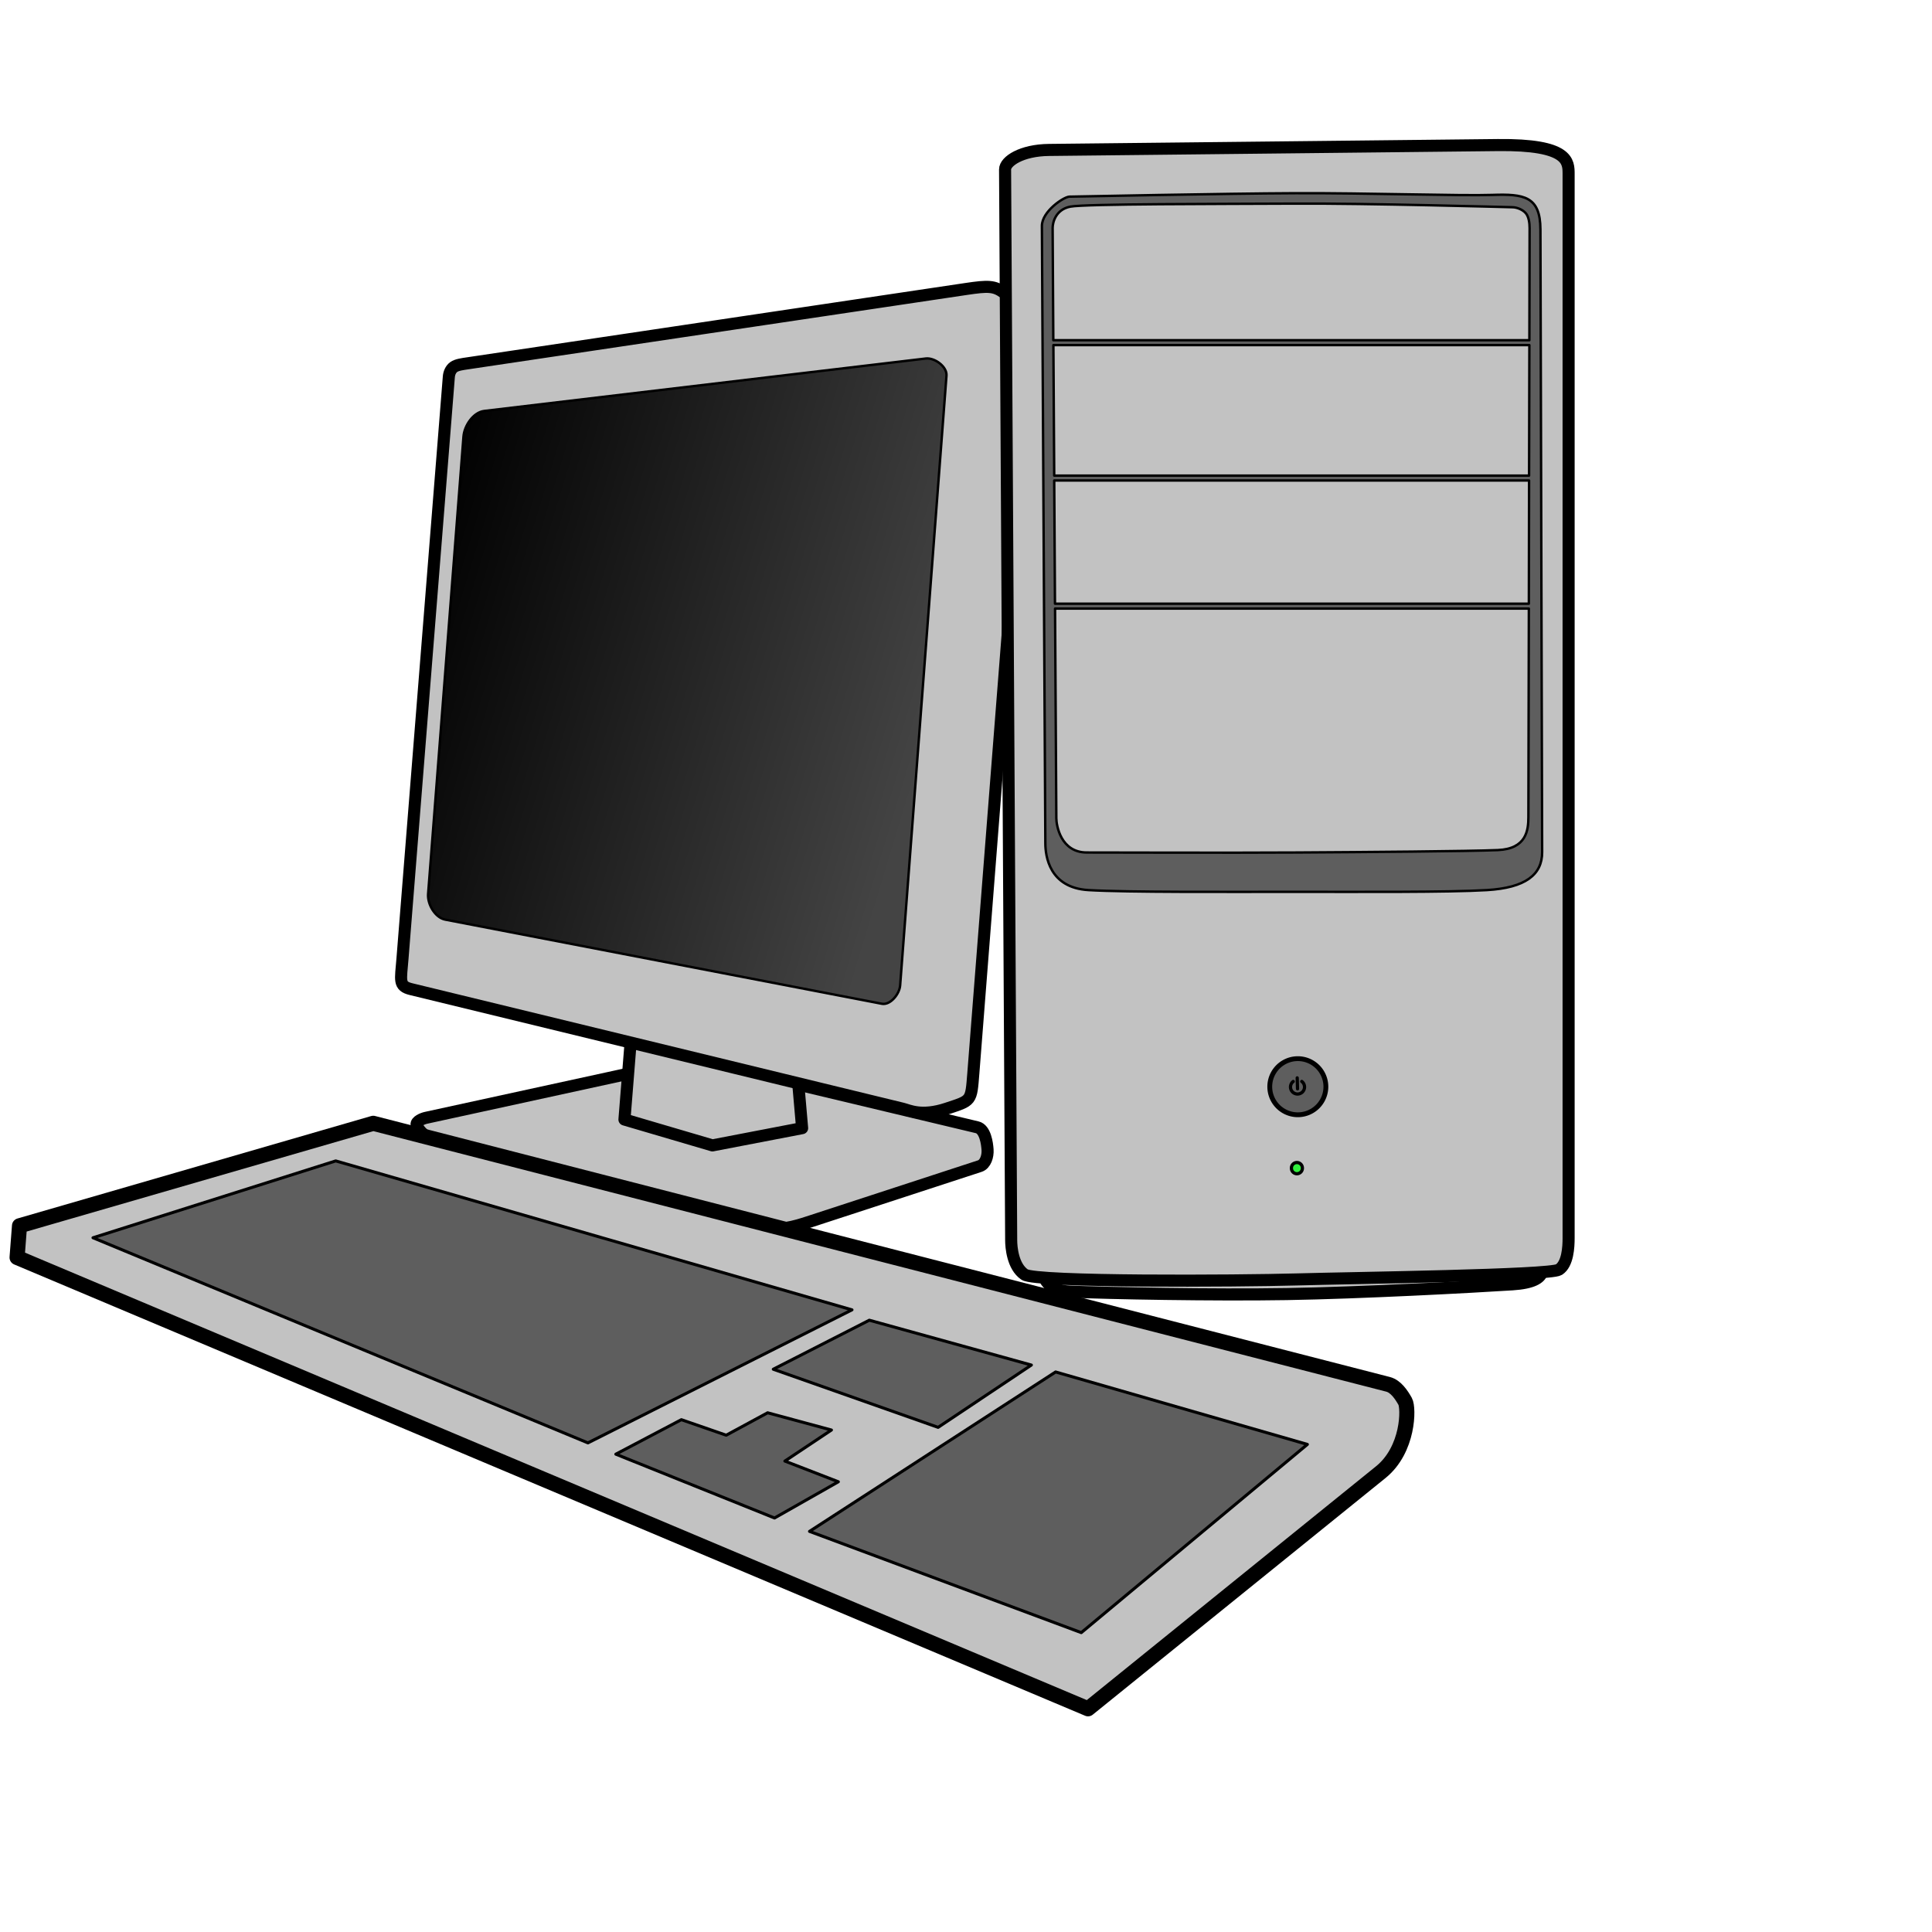 <?xml version="1.0" encoding="UTF-8" standalone="no"?>
<!-- Created with Inkscape (http://www.inkscape.org/) -->
<svg
   xmlns:dc="http://purl.org/dc/elements/1.1/"
   xmlns:cc="http://web.resource.org/cc/"
   xmlns:rdf="http://www.w3.org/1999/02/22-rdf-syntax-ns#"
   xmlns:svg="http://www.w3.org/2000/svg"
   xmlns="http://www.w3.org/2000/svg"
   xmlns:xlink="http://www.w3.org/1999/xlink"
   xmlns:sodipodi="http://inkscape.sourceforge.net/DTD/sodipodi-0.dtd"
   xmlns:inkscape="http://www.inkscape.org/namespaces/inkscape"
   width="600pt"
   height="600pt"
   id="svg2"
   sodipodi:version="0.32"
   inkscape:version="0.41"
   sodipodi:docbase="/home/support/Source/ezix-workspace/packages/lshw/development/src/gui/artwork"
   sodipodi:docname="tower-computer.svg">
  <defs
     id="defs3">
    <linearGradient
       id="linearGradient2111">
      <stop
         style="stop-color:#000000;stop-opacity:1;"
         offset="0"
         id="stop2113" />
      <stop
         style="stop-color:#444444;stop-opacity:1;"
         offset="1"
         id="stop2115" />
    </linearGradient>
    <linearGradient
       inkscape:collect="always"
       id="linearGradient2102">
      <stop
         style="stop-color:#726d7f;stop-opacity:1;"
         offset="0"
         id="stop2104" />
      <stop
         style="stop-color:#726d7f;stop-opacity:0;"
         offset="1"
         id="stop2106" />
    </linearGradient>
    <linearGradient
       id="linearGradient2838">
      <stop
         id="stop2840"
         offset="0"
         style="stop-color:#000000;stop-opacity:1;" />
      <stop
         id="stop2842"
         offset="1"
         style="stop-color:#000000;stop-opacity:0;" />
    </linearGradient>
    <linearGradient
       gradientUnits="userSpaceOnUse"
       y2="336.168"
       x2="422.299"
       y1="188.589"
       x1="117.342"
       gradientTransform="scale(1.235,0.81)"
       id="linearGradient2844"
       xlink:href="#linearGradient2838"
       inkscape:collect="always" />
    <linearGradient
       inkscape:collect="always"
       xlink:href="#linearGradient2102"
       id="linearGradient2112"
       gradientTransform="scale(0.944,1.06)"
       x1="202.288"
       y1="104.676"
       x2="573.303"
       y2="243.773"
       gradientUnits="userSpaceOnUse" />
    <linearGradient
       inkscape:collect="always"
       xlink:href="#linearGradient2102"
       id="linearGradient2118"
       gradientUnits="userSpaceOnUse"
       gradientTransform="scale(0.944,1.06)"
       x1="202.288"
       y1="104.676"
       x2="573.303"
       y2="243.773" />
    <linearGradient
       y2="252.829"
       x2="427.865"
       y1="165.263"
       x1="195.747"
       gradientTransform="scale(0.896,1.116)"
       gradientUnits="userSpaceOnUse"
       id="linearGradient1357"
       xlink:href="#linearGradient2111"
       inkscape:collect="always" />
    <linearGradient
       y2="252.829"
       x2="427.865"
       y1="165.263"
       x1="195.747"
       gradientTransform="scale(0.896,1.116)"
       gradientUnits="userSpaceOnUse"
       id="linearGradient2131"
       xlink:href="#linearGradient2111"
       inkscape:collect="always" />
  </defs>
  <sodipodi:namedview
     inkscape:guide-bbox="true"
     showguides="true"
     id="base"
     pagecolor="#ffffff"
     bordercolor="#666666"
     borderopacity="1.0"
     inkscape:pageopacity="0.0"
     inkscape:pageshadow="2"
     inkscape:zoom="0.70000000"
     inkscape:cx="332.42772"
     inkscape:cy="470.55036"
     inkscape:document-units="px"
     inkscape:current-layer="layer1"
     inkscape:window-width="1024"
     inkscape:window-height="722"
     inkscape:window-x="0"
     inkscape:window-y="25" />
  <g
     inkscape:label="Layer 1"
     inkscape:groupmode="layer"
     id="layer1">
    <g
       transform="translate(8.571,0)"
       id="g2123">
      <g
         id="g2105">
        <path
           style="fill:#c2c2c2;fill-opacity:1;fill-rule:evenodd;stroke:#000000;stroke-width:5;stroke-linecap:round;stroke-linejoin:round;stroke-miterlimit:4;stroke-opacity:1"
           d="M 169.286,471.071 C 166.846,470.419 164.167,467.083 163.929,465.714 C 163.69,464.345 166.275,463.202 167.857,462.857 L 271.071,440.357 C 277.424,438.972 284.212,440.098 290.536,441.607 L 396.071,466.786 C 399.387,467.577 400.179,473.393 400.357,476.071 C 400.536,478.75 399.522,482.08 397.143,482.857 L 326.071,506.071 C 320.373,507.933 314.006,509.763 308.214,508.214 L 169.286,471.071 z "
           id="path1344"
           sodipodi:nodetypes="czzzzzzzzzz" />
        <path
           style="fill:#c2c2c2;fill-opacity:1;fill-rule:evenodd;stroke:#000000;stroke-width:5;stroke-linecap:round;stroke-linejoin:round;stroke-miterlimit:4;stroke-opacity:1"
           d="M 252.857,427.857 L 250,463.571 L 286.429,474.286 L 323.571,467.143 L 320.714,434.286 L 286.429,433.571 L 252.857,427.857 z "
           id="path1342" />
      </g>
      <g
         id="g2119">
        <path
           style="fill:#c2c2c2;fill-opacity:1;fill-rule:evenodd;stroke:#000000;stroke-width:5;stroke-linecap:butt;stroke-linejoin:miter;stroke-miterlimit:4;stroke-opacity:1"
           d="M 177.282,156.03 C 177.401,154.529 178.039,152.916 179.302,151.99 C 180.565,151.064 182.959,150.758 184.858,150.474 L 391.434,119.665 C 400.66,118.289 403.094,118.331 407.091,121.18 C 411.175,124.091 419.479,124.683 417.698,147.444 L 394.465,444.429 C 393.544,456.195 393.786,455.619 383.445,459.045 C 372.942,462.525 367.833,459.724 365.17,459.076 L 161.624,409.579 C 156.392,408.306 157.368,406.002 158.089,396.952 L 177.282,156.03 z "
           id="path1340"
           sodipodi:nodetypes="czzzzzzzzzzz" />
        <path
           style="fill:url(#linearGradient2131);fill-opacity:1;fill-rule:evenodd;stroke:#000000;stroke-width:1;stroke-linecap:round;stroke-linejoin:round;stroke-miterlimit:4;stroke-opacity:1"
           d="M 183.343,180.779 C 183.693,176.244 187.412,170.709 191.929,170.172 L 374.767,148.454 C 378.448,148.017 383.634,151.828 383.353,155.525 L 364.16,408.063 C 363.889,411.625 360.091,416.315 356.584,415.64 L 175.767,380.789 C 171.594,379.985 168.368,374.419 168.695,370.183 L 183.343,180.779 z "
           id="path2109"
           sodipodi:nodetypes="czzzzzzzz" />
      </g>
    </g>
    <g
       id="g7542">
      <path
         sodipodi:nodetypes="czzzzz"
         id="path7528"
         d="M 434.618,517.917 C 431.751,517.95 426.789,534.164 442.952,534.838 C 459.114,535.511 502.298,536.353 532.855,535.848 C 563.413,535.343 609.29,532.901 626.295,531.807 C 643.299,530.713 637.932,523.468 637.406,521.453 L 434.618,517.917 z "
         style="stroke-miterlimit:4;stroke-dasharray:none;stroke-opacity:1;stroke-linejoin:round;stroke-linecap:round;stroke-width:5;stroke:#000000;fill-rule:evenodd;fill-opacity:1;fill:#c2c2c2" />
      <g
         id="g3715">
        <path
           sodipodi:nodetypes="czzzzzzzzz"
           id="path1421"
           d="M 434.366,62.086 L 620.234,60.066 C 649.764,59.745 649.528,66.969 649.528,72.188 L 649.528,512.614 C 649.528,516.379 649.191,523.389 645.487,525.746 C 641.784,528.103 561.14,529.113 536.896,529.787 C 512.652,530.46 428.992,530.99 424.264,527.766 C 419.289,524.374 418.724,516.339 418.708,513.624 L 416.183,70.167 C 416.164,66.8 422.924,62.21 434.366,62.086 z "
           style="fill:#c2c2c2;fill-opacity:1;fill-rule:evenodd;stroke:#000000;stroke-width:5;stroke-linecap:round;stroke-linejoin:round;stroke-opacity:1;stroke-dasharray:none;stroke-miterlimit:4" />
        <path
           sodipodi:nodetypes="czzzzzzzzzz"
           id="path2183"
           d="M 442.857,81.429 C 445.014,81.392 507.262,80.119 536.429,80 C 565.595,79.881 605.191,81.157 617.857,80.714 C 631.028,80.254 637.819,81.245 637.857,95 L 638.571,352.857 C 638.597,362.199 631.667,367.619 615.714,368.571 C 599.762,369.524 563.214,369.286 535.714,369.286 C 508.214,369.286 467.024,369.524 450.714,368.571 C 434.405,367.619 432.885,354.331 432.857,349.286 L 431.429,93.571 C 431.395,87.595 440.448,81.469 442.857,81.429 z "
           style="stroke-miterlimit:4;stroke-dasharray:none;stroke-opacity:1;stroke-linejoin:round;stroke-linecap:butt;stroke-width:1;stroke:#000000;fill-rule:evenodd;fill-opacity:1;fill:#5e5e5e" />
        <path
           id="path2185"
           d="M 535.875 84.312 C 505.234 84.481 449.415 84.374 443.219 85.562 C 437.074 86.741 435.861 92.218 435.875 94.406 L 436.156 140.875 L 633.281 140.875 L 633.375 94.406 C 633.379 92.324 633.022 89.775 631.844 88.344 C 630.665 86.913 628.315 85.847 626.281 85.812 C 624.247 85.778 566.516 84.144 535.875 84.312 z M 436.188 142.906 L 436.531 196.938 L 633.156 196.938 L 633.281 142.906 L 436.188 142.906 z M 436.531 198.969 L 436.844 249.969 L 633.062 249.969 L 633.156 198.969 L 436.531 198.969 z M 436.875 252 L 437.406 338.875 C 437.424 341.697 439.172 353 450.031 353 C 461.143 353 508.538 353.168 536.906 353 C 565.275 352.832 608.097 352.505 620.219 352 C 632.088 351.495 632.864 343.743 632.875 338.375 L 633.062 252 L 436.875 252 z "
           style="stroke-miterlimit:4;stroke-dasharray:none;stroke-opacity:1;stroke-linejoin:round;stroke-linecap:butt;stroke-width:1;stroke:#000000;fill-rule:evenodd;fill-opacity:1;fill:#c2c2c2" />
      </g>
      <path
         d="M 539.295 483.699 A 2.273 2.273 0 1 1  534.75,483.699 A 2.273 2.273 0 1 1  539.295 483.699 z"
         sodipodi:ry="2.2728431"
         sodipodi:rx="2.2728431"
         sodipodi:cy="483.69855"
         sodipodi:cx="537.02234"
         id="path5238"
         style="fill:#00ff10;fill-opacity:0.75;fill-rule:evenodd;stroke:#000000;stroke-width:1pt;stroke-linecap:butt;stroke-linejoin:miter;stroke-opacity:1"
         sodipodi:type="arc" />
      <g
         id="g7522">
        <path
           transform="translate(0.505,0.505)"
           d="M 548.513 449.48 A 11.617 11.617 0 1 1  525.279,449.48 A 11.617 11.617 0 1 1  548.513 449.48 z"
           sodipodi:ry="11.616755"
           sodipodi:rx="11.616755"
           sodipodi:cy="449.47961"
           sodipodi:cx="536.89606"
           id="path3720"
           style="stroke-miterlimit:4;stroke-dasharray:none;fill:#5e5e5e;fill-opacity:1;fill-rule:evenodd;stroke:#000000;stroke-width:2;stroke-linecap:round;stroke-linejoin:round;stroke-opacity:1"
           sodipodi:type="arc" />
        <g
           id="g7518">
          <path
             sodipodi:open="true"
             sodipodi:end="10.335840"
             sodipodi:start="5.3616515"
             transform="translate(0.253,0)"
             d="M 538.778,447.798 A 2.904,2.904 0 1 1 535.242,447.816"
             sodipodi:ry="2.9041886"
             sodipodi:rx="2.9041886"
             sodipodi:cy="450.11096"
             sodipodi:cx="537.02234"
             id="path5998"
             style="stroke-opacity:1;stroke-linejoin:round;stroke-linecap:round;stroke-width:1pt;stroke:#000000;fill-rule:evenodd;fill-opacity:0.75;fill:none"
             sodipodi:type="arc" />
          <path
             id="path6758"
             d="M 537.149,446.323 L 537.275,450.869"
             style="fill:none;fill-opacity:0.75;fill-rule:evenodd;stroke:#000000;stroke-width:1pt;stroke-linecap:round;stroke-linejoin:round;stroke-opacity:1" />
        </g>
      </g>
    </g>
    <g
       id="g7578">
      <path
         sodipodi:nodetypes="ccczzzcc"
         id="path7555"
         d="M 8.081,507.563 L 7.071,520.695 L 450.528,707.574 L 571.746,609.589 C 583.332,600.224 583.363,582.988 581.848,580.294 C 580.333,577.601 578.005,574.054 574.777,573.223 L 154.553,465.137 L 8.081,507.563 z "
         style="stroke-dasharray:none;stroke-opacity:1;stroke-miterlimit:4;stroke-linejoin:round;stroke-linecap:round;stroke-width:6.25;stroke:#000000;fill-rule:evenodd;fill-opacity:1;fill:#c2c2c2" />
      <path
         sodipodi:nodetypes="ccccc"
         id="path7557"
         d="M 38.508,512.527 L 243.447,597.467 L 352.788,542.378 L 139.019,480.708 L 38.508,512.527 z "
         style="fill:#5e5e5e;fill-opacity:1;fill-rule:evenodd;stroke:#000000;stroke-width:1.25;stroke-linecap:round;stroke-linejoin:round;stroke-miterlimit:4;stroke-opacity:1" />
      <path
         sodipodi:nodetypes="ccccc"
         id="path7559"
         d="M 320.203,566.972 L 388.447,591.038 L 427.074,565.235 L 359.963,546.667 L 320.203,566.972 z "
         style="fill:#5e5e5e;fill-opacity:1;fill-rule:evenodd;stroke:#000000;stroke-width:1.25;stroke-linecap:round;stroke-linejoin:round;stroke-miterlimit:4;stroke-opacity:1" />
      <path
         sodipodi:nodetypes="ccccc"
         id="path7561"
         d="M 335.203,634.115 L 447.732,676.038 L 541.36,598.092 L 437.106,568.096 L 335.203,634.115 z "
         style="fill:#5e5e5e;fill-opacity:1;fill-rule:evenodd;stroke:#000000;stroke-width:1.25;stroke-linecap:round;stroke-linejoin:round;stroke-miterlimit:4;stroke-opacity:1" />
      <path
         sodipodi:nodetypes="ccccccccc"
         id="path7563"
         d="M 255,602.143 L 282.143,587.857 L 300.714,594.286 L 317.857,585 L 344.286,592.143 L 325,605 L 347.143,613.571 L 320.714,628.571 L 255,602.143 z "
         style="fill:#5e5e5e;fill-opacity:1;fill-rule:evenodd;stroke:#000000;stroke-width:1.25;stroke-linecap:round;stroke-linejoin:round;stroke-miterlimit:4;stroke-opacity:1" />
    </g>
  </g>
</svg>
